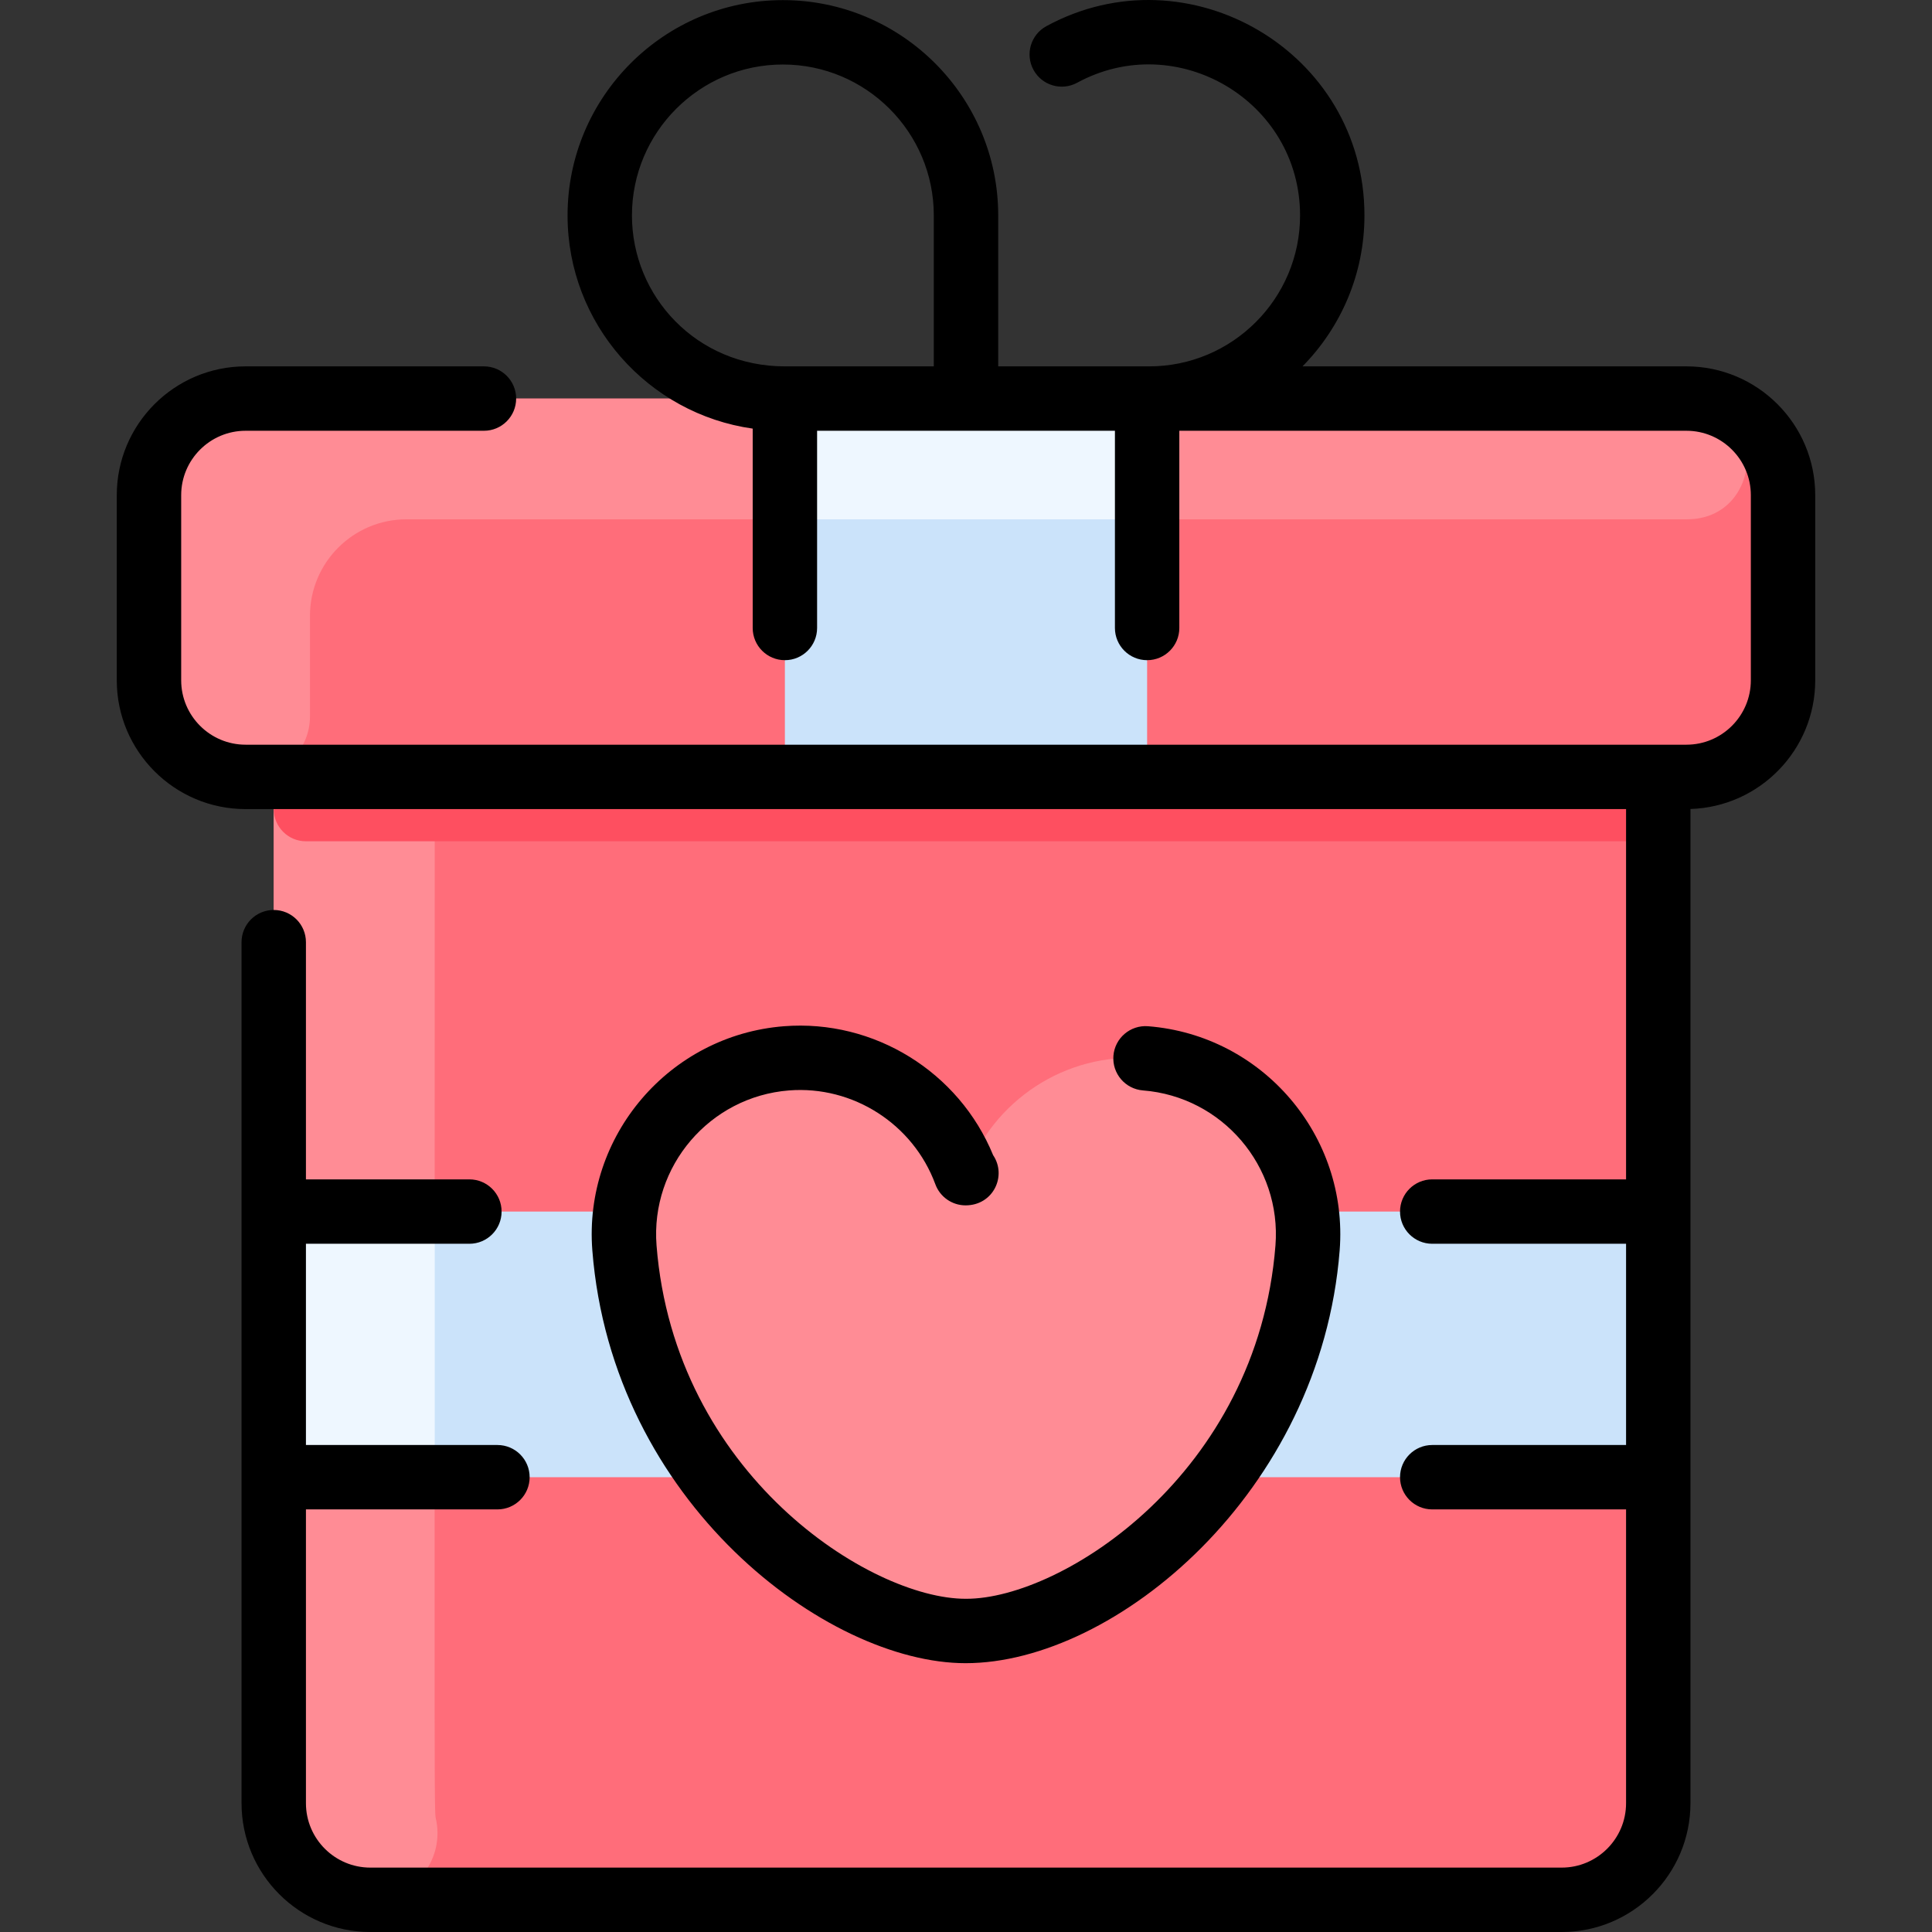<svg xmlns="http://www.w3.org/2000/svg" viewBox="0 0 480.027 480.027"><rect x="0" y="0" width="480.027" height="480.027" fill="#333333" stroke="none"/><path fill="#ff6d7a" d="M419.014,99.027h-358c-13.25,0-24,10.75-24,24v46c0,13.25,10.75,24,24,24h7v255	c0,13.25,10.75,24,24,24h296c13.25,0,24-10.75,24-24v-255h7c13.25,0,24-10.75,24-24v-46	C443.014,109.777,432.264,99.027,419.014,99.027z"/><path fill="#ff8c95" d="M92.014,472.027c-13.255,0-24-10.745-24-24v-255h40c0,272.62-0.205,256.156,0.403,259.398	C110.33,462.628,102.395,472.027,92.014,472.027z"/><path fill="#fe4f60" d="M412.014,193.027v8c0,4.418-3.582,8-8,8h-328c-4.418,0-8-3.582-8-8v-8H412.014z"/><rect width="344" height="66" x="68.014" y="301.027" fill="#cbe3fa"/><path fill="#ff8c95" d="M284.614,262.957c24.13,1.89,42.15,22.98,40.26,47.1c-4.62,58.92-54.62,95.18-84.76,95.18h-0.2	c-30.14,0-80.14-36.26-84.76-95.18c-1.89-24.12,16.13-45.21,40.26-47.1c20-1.57,37.88,10.58,44.5,28.53h0.2	C246.734,273.537,264.614,261.387,284.614,262.957z"/><path fill="#ff8c95" d="M420.273,99.06c19.223,0.994,18.088,29.968-1.16,29.968H101.014c-13.255,0-24,10.745-24,24v24.986	c0,8.292-6.722,15.014-15.014,15.014h-0.986c-13.255,0-24-10.745-24-24v-46c0-13.255,10.745-24,24-24	C61.014,99.027,419.856,99.038,420.273,99.06z"/><rect width="90" height="94" x="195.014" y="99.027" fill="#cbe3fa"/><path fill="#eef7ff" d="M285.014,99.027v22c0,4.418-3.582,8-8,8h-74c-4.418,0-8-3.582-8-8v-22H285.014z"/><path fill="#eef7ff" d="M108.014,309.027v50c0,4.418-3.582,8-8,8h-32v-66h32	C104.432,301.027,108.014,304.609,108.014,309.027z"/><path d="M419.014,91.027h-95.39c9.509-9.662,15.39-22.905,15.39-37.5c0-40.75-43.794-66.19-79.03-47.025 c-3.882,2.111-5.316,6.969-3.205,10.85c2.11,3.882,6.97,5.316,10.85,3.206c24.743-13.458,55.386,4.461,55.386,32.97 c0,20.678-16.822,37.5-37.5,37.5h-37.5v-37.5c0-29.5-24-53.5-53.5-53.5s-53.5,24-53.5,53.5c0,26.954,20.04,49.304,46,52.964v49.536 c0,4.418,3.582,8,8,8s8-3.582,8-8v-49h74v49c0,4.418,3.582,8,8,8s8-3.582,8-8v-49h126c8.822,0,16,7.178,16,16v46 c0,8.822-7.178,16-16,16h-358c-8.822,0-16-7.178-16-16v-46c0-8.822,7.178-16,16-16h59.226c4.418,0,8-3.582,8-8s-3.582-8-8-8H61.014 c-17.645,0-32,14.355-32,32v46c0,17.645,14.355,32,32,32h343v92h-48.161c-4.418,0-8,3.582-8,8s3.582,8,8,8h48.161v50h-48.161 c-4.418,0-8,3.582-8,8s3.582,8,8,8h48.161v73c0,8.822-7.178,16-16,16h-296c-8.822,0-16-7.178-16-16v-73h47.581c4.418,0,8-3.582,8-8 s-3.582-8-8-8H76.014v-50h40.613c4.418,0,8-3.582,8-8s-3.582-8-8-8H76.014v-58.936c0-4.418-3.582-8-8-8s-8,3.582-8,8v213.936 c0,17.645,14.355,32,32,32h296c17.645,0,32-14.355,32-32V201.002c17.183-0.531,31-14.665,31-31.975v-46 C451.014,105.382,436.658,91.027,419.014,91.027z M195.014,91.027c-21.95,0-38-17.41-38-37.5c0-20.678,16.822-37.5,37.5-37.5 s37.5,16.822,37.5,37.5v37.5H195.014z"/><path d="M196.037,270.93c15.883-1.246,30.847,8.344,36.365,23.322c1.159,3.145,4.155,5.234,7.507,5.234 c6.885,0,10.312-7.332,6.844-12.472c-8.471-20.689-29.577-33.786-51.968-32.035c-28.477,2.237-49.835,27.225-47.612,55.707 c4.913,62.601,58.206,102.55,92.736,102.55c37.16,0,88.227-42.43,92.945-102.554c2.223-28.479-19.136-53.467-47.612-55.704 c-4.398-0.341-8.256,2.945-8.602,7.349c-0.346,4.405,2.944,8.256,7.35,8.602c19.685,1.546,34.449,18.82,32.913,38.504 c-4.459,56.811-53.063,87.802-76.785,87.802h-0.209c-23.723,0-72.326-30.991-76.785-87.799 C161.588,289.75,176.353,272.476,196.037,270.93z"/></svg>